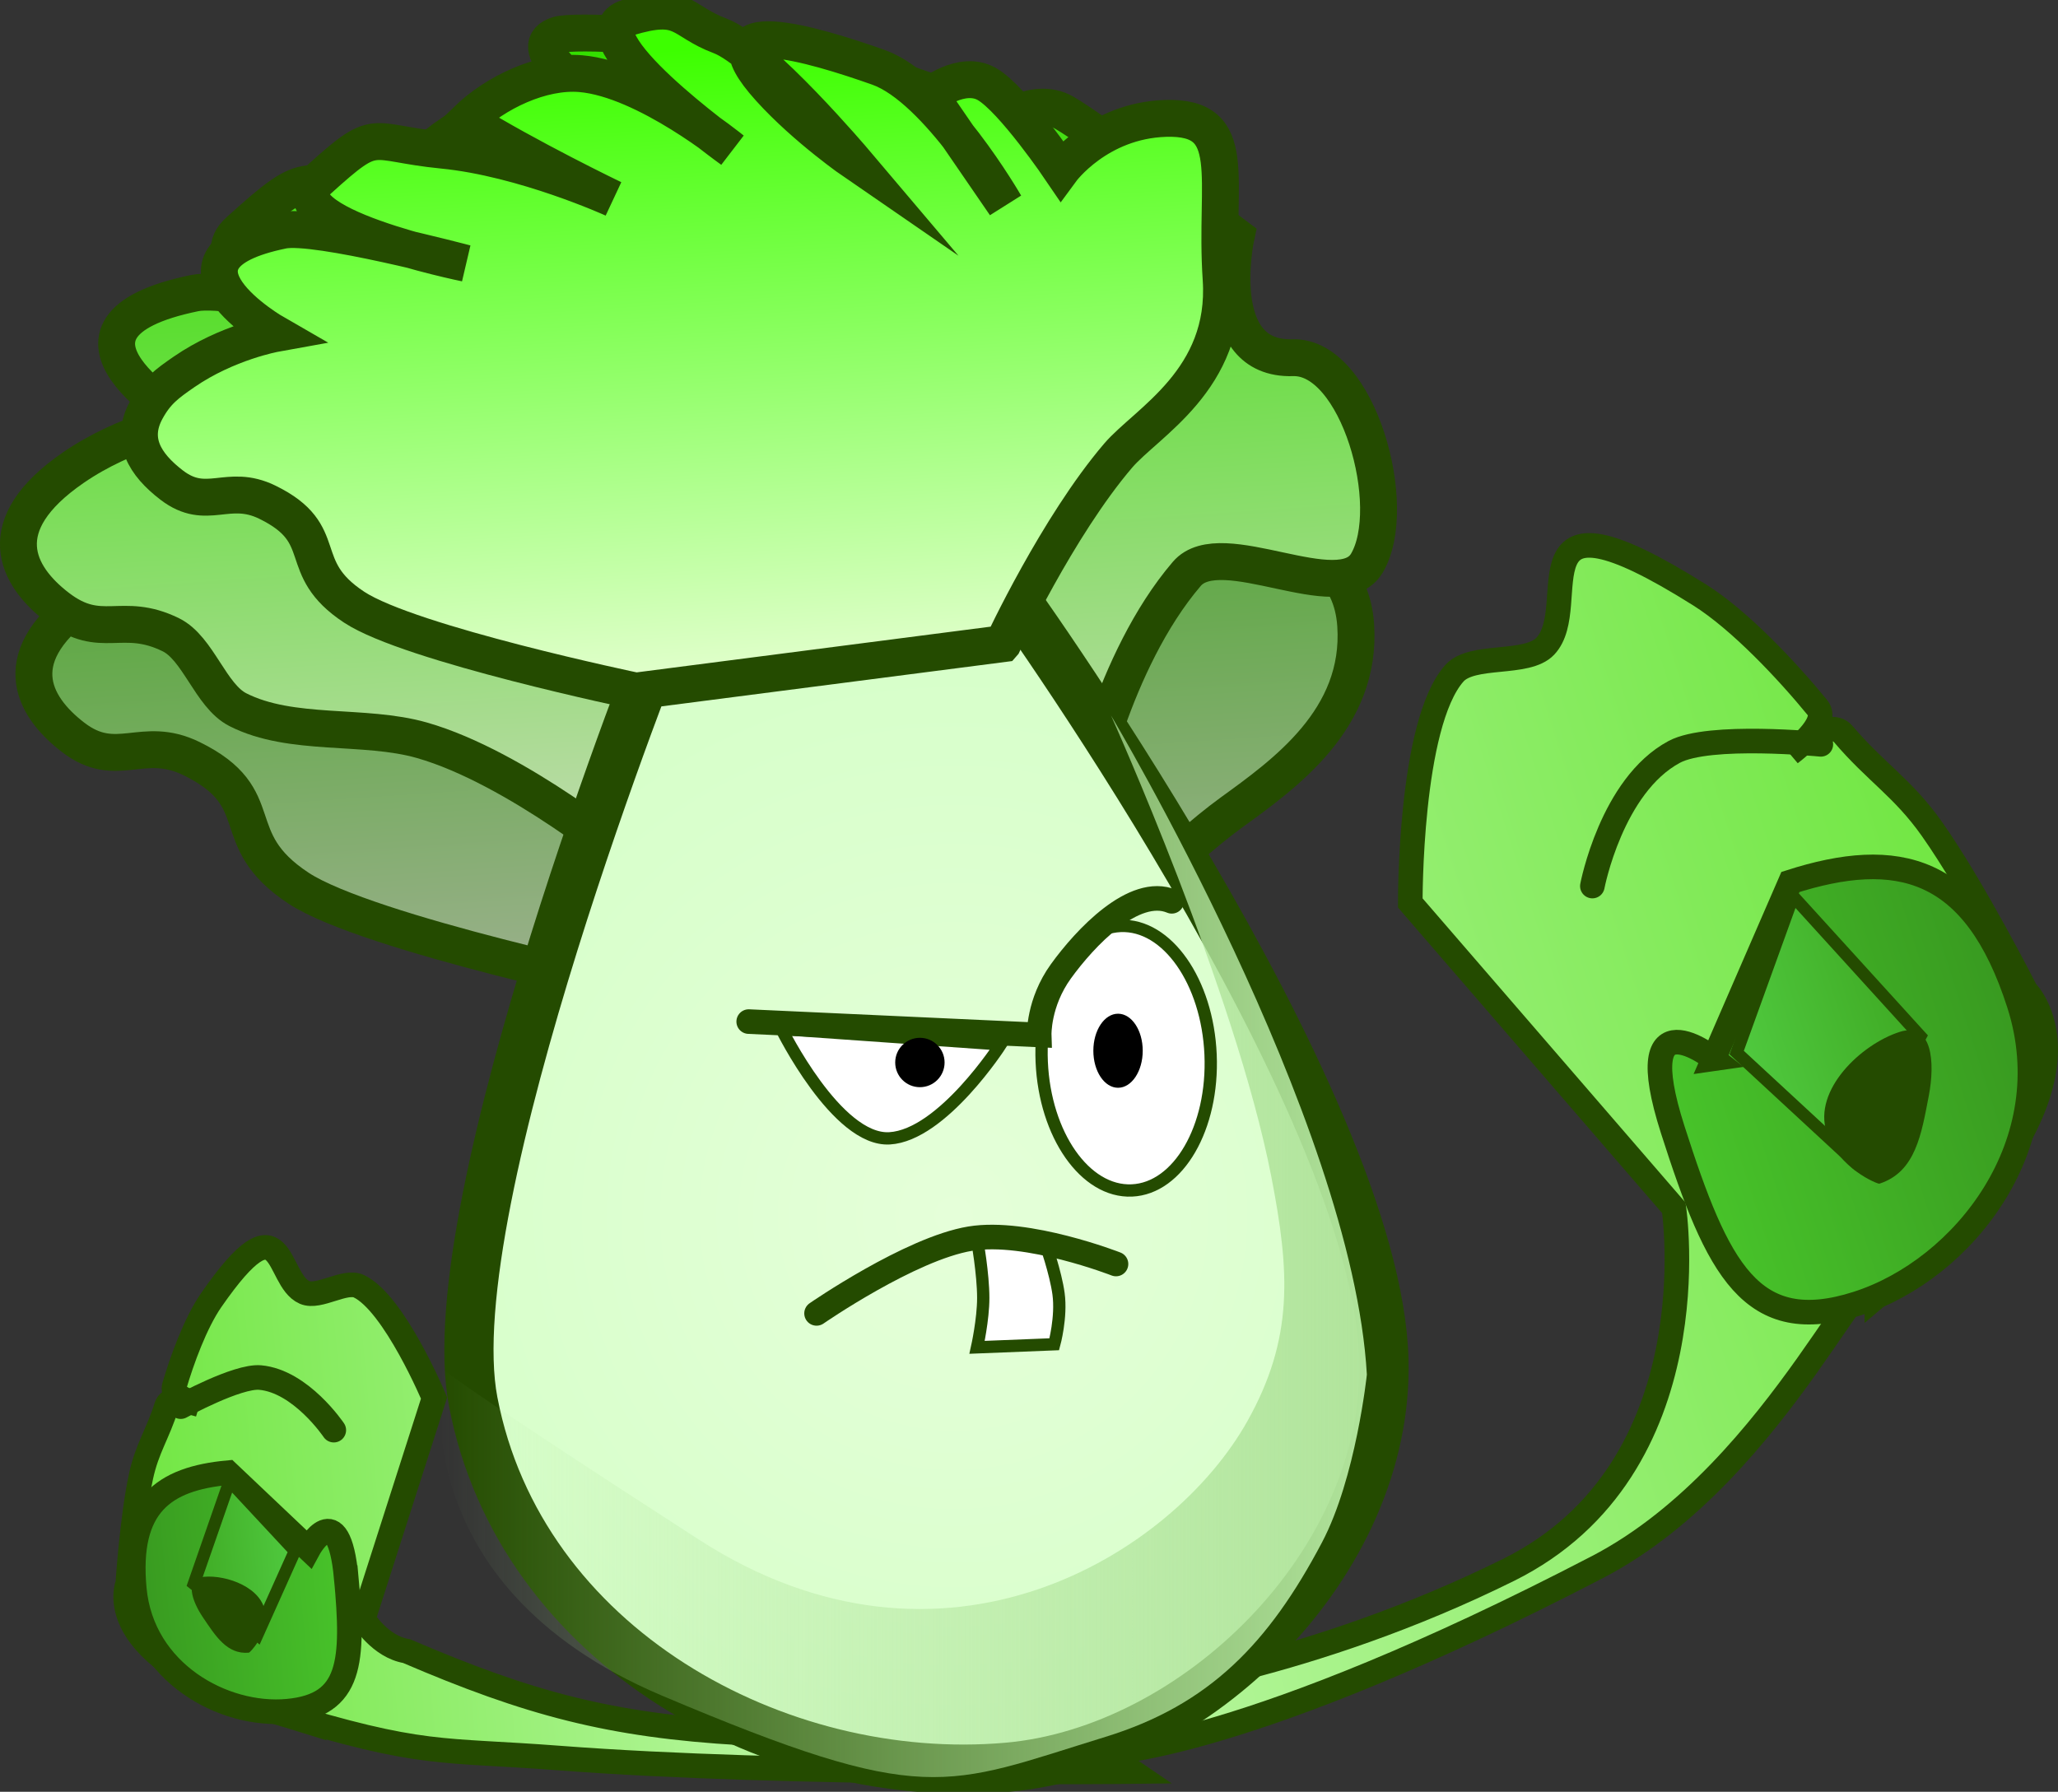 <svg version="1.1" xmlns="http://www.w3.org/2000/svg" xmlns:xlink="http://www.w3.org/1999/xlink" width="83.685" height="72.865" viewBox="0,0,83.685,72.865"><rect x="0" y="0" width="83.685" height="72.865" fill="#333333" stroke="none"/><defs><linearGradient x1="284.422" y1="172.036" x2="218.092" y2="193.302" gradientUnits="userSpaceOnUse" id="color-1"><stop offset="0" stop-color="#6fe640"/><stop offset="1" stop-color="#dfffd2"/></linearGradient><linearGradient x1="284.653" y1="174.962" x2="270.395" y2="179.533" gradientUnits="userSpaceOnUse" id="color-2"><stop offset="0" stop-color="#389920"/><stop offset="1" stop-color="#48c42a"/></linearGradient><linearGradient x1="279.874" y1="173.879" x2="272.906" y2="176.113" gradientUnits="userSpaceOnUse" id="color-3"><stop offset="0" stop-color="#3faa24"/><stop offset="1" stop-color="#50ca3f"/></linearGradient><linearGradient x1="207.218" y1="196.764" x2="247.168" y2="193.059" gradientUnits="userSpaceOnUse" id="color-4"><stop offset="0" stop-color="#6fe640"/><stop offset="1" stop-color="#dfffd2"/></linearGradient><linearGradient x1="207.756" y1="198.367" x2="216.343" y2="197.57" gradientUnits="userSpaceOnUse" id="color-5"><stop offset="0" stop-color="#389920"/><stop offset="1" stop-color="#48c42a"/></linearGradient><linearGradient x1="210.044" y1="196.715" x2="214.241" y2="196.325" gradientUnits="userSpaceOnUse" id="color-6"><stop offset="0" stop-color="#3faa24"/><stop offset="1" stop-color="#50ca3f"/></linearGradient><linearGradient x1="231.532" y1="141.239" x2="233.78" y2="174.496" gradientUnits="userSpaceOnUse" id="color-7"><stop offset="0" stop-color="#26a200"/><stop offset="1" stop-color="#a3b196"/></linearGradient><linearGradient x1="230.903" y1="135.958" x2="233.151" y2="169.215" gradientUnits="userSpaceOnUse" id="color-8"><stop offset="0" stop-color="#34e000"/><stop offset="1" stop-color="#c9dab9"/></linearGradient><radialGradient cx="241.025" cy="182.601" r="22.281" gradientUnits="userSpaceOnUse" id="color-9"><stop offset="0" stop-color="#e5ffd9"/><stop offset="1" stop-color="#d7ffca"/></radialGradient><linearGradient x1="230.537" y1="135.139" x2="232.358" y2="162.081" gradientUnits="userSpaceOnUse" id="color-10"><stop offset="0" stop-color="#3dff00"/><stop offset="1" stop-color="#ebffd8"/></linearGradient><linearGradient x1="220.123" y1="183.85" x2="257.821" y2="183.85" gradientUnits="userSpaceOnUse" id="color-11"><stop offset="0" stop-color="#b1e49c" stop-opacity="0"/><stop offset="1" stop-color="#b1e49c"/></linearGradient></defs><g transform="translate(-202.241,-133.168)"><g data-paper-data="{&quot;isPaintingLayer&quot;:true}" fill-rule="nonzero" stroke-linejoin="miter" stroke-miterlimit="10" stroke-dasharray="" stroke-dashoffset="0" style="mix-blend-mode: normal"><path d="M267.2,196.893c-14.319,7.442 -20.059,7.555 -20.059,7.555l1.093,-2.519c0,0 7.296,-0.924 15.355,-4.923c8.322,-4.13 6.716,-14.719 6.716,-14.719l-10.717,-12.4c0,0 -0.041,-7.271 1.79,-9.337c0.727,-0.82 2.944,-0.307 3.698,-1.102c1.566,-1.649 -1.488,-6.971 6.28,-2.085c1.641,1.032 3.563,3.084 4.791,4.584c0.537,0.656 -1.1,1.854 -1.1,1.854c0,0 1.54,-1.497 2.14,-0.79c1.327,1.563 2.429,2.191 3.611,3.866c1.706,2.416 3.821,6.592 3.821,6.592c0,0 4.058,3.89 -6.051,12.415c0.025,-3.281 -3.801,7.076 -11.369,11.01z" data-paper-data="{&quot;origPos&quot;:null,&quot;origRot&quot;:0,&quot;index&quot;:null}" fill="url(#color-1)" stroke="#244b00" stroke-width="1" stroke-linecap="butt"/><path d="M271.923,176.223l3.122,-7.189c4.323,-1.386 7.483,-0.7 9.297,4.958c1.814,5.658 -2.252,10.799 -6.575,12.185c-4.323,1.386 -5.69,-1.402 -7.504,-7.06c-1.814,-5.658 1.661,-2.894 1.661,-2.894z" data-paper-data="{&quot;origPos&quot;:null,&quot;index&quot;:null,&quot;origRot&quot;:0}" fill="url(#color-2)" stroke="#244b00" stroke-width="1" stroke-linecap="butt"/><path d="M277.622,180.376l-4.762,-4.404l2.297,-6.355l5.175,5.693z" data-paper-data="{&quot;origPos&quot;:null,&quot;origRot&quot;:0,&quot;index&quot;:null}" fill="url(#color-3)" stroke="#244b00" stroke-width="0.5" stroke-linecap="butt"/><path d="M279.485,175.132c1.329,-0.426 1.451,1.233 1.186,2.603c-0.296,1.529 -0.526,3.094 -2.01,3.569c-0.063,0.02 -1.671,-0.616 -2.146,-2.096c-0.552,-1.722 1.411,-3.577 2.97,-4.076z" data-paper-data="{&quot;origPos&quot;:null,&quot;index&quot;:null,&quot;origRot&quot;:0}" fill="#244b00" stroke="#244b00" stroke-width="0" stroke-linecap="butt"/><path d="M266.992,169.2c0,0 0.777,-4.089 3.33,-5.456c1.422,-0.761 5.96,-0.307 5.96,-0.307" data-paper-data="{&quot;origPos&quot;:null,&quot;index&quot;:null,&quot;origRot&quot;:0}" fill="none" stroke="#244b00" stroke-width="1" stroke-linecap="round"/><path d="M213.445,202.781c-7.282,-2.236 -6.009,-5.213 -6.009,-5.213c0,0 0.178,-2.69 0.537,-4.356c0.249,-1.155 0.69,-1.736 1.041,-2.864c0.158,-0.509 1.312,-0.064 1.312,-0.064c0,0 -1.138,-0.266 -1.001,-0.734c0.312,-1.072 0.868,-2.593 1.504,-3.511c3.013,-4.343 2.596,-0.833 3.799,-0.313c0.579,0.251 1.638,-0.522 2.208,-0.251c1.436,0.681 3.056,4.544 3.056,4.544l-2.88,8.99c0,0 0.686,1.128 1.759,1.301c4.983,2.139 8.272,3.02 13.614,3.329c5.174,0.3 13.204,-0.272 13.204,-0.272l2.705,1.843c0,0 -14.033,0.162 -23.301,-0.549c-4.899,-0.376 -5.512,-0.027 -11.549,-1.881z" data-paper-data="{&quot;origPos&quot;:null,&quot;origRot&quot;:0}" fill="url(#color-4)" stroke="#244b00" stroke-width="1" stroke-linecap="butt"/><path d="M216.32,197.32c0.316,3.408 0.221,5.194 -2.383,5.435c-2.604,0.241 -5.919,-1.565 -6.235,-4.973c-0.316,-3.408 1.204,-4.485 3.807,-4.726l3.277,3.105c0,0 1.217,-2.249 1.533,1.159z" data-paper-data="{&quot;origPos&quot;:null,&quot;origRot&quot;:0}" fill="url(#color-5)" stroke="#244b00" stroke-width="1" stroke-linecap="butt"/><path d="M210.123,197.576l1.457,-4.185l2.652,2.849l-1.529,3.409z" data-paper-data="{&quot;origPos&quot;:null,&quot;origRot&quot;:0}" fill="url(#color-6)" stroke="#244b00" stroke-width="0.5" stroke-linecap="butt"/><path d="M213.027,198.78c0.083,0.892 -0.626,1.592 -0.664,1.595c-0.893,0.083 -1.368,-0.694 -1.871,-1.438c-0.45,-0.666 -0.76,-1.573 0.041,-1.647c0.939,-0.087 2.398,0.452 2.494,1.49z" data-paper-data="{&quot;origPos&quot;:null,&quot;origRot&quot;:0}" fill="#244b00" stroke="#244b00" stroke-width="0" stroke-linecap="butt"/><path d="M209.59,190.37c0,0 2.302,-1.265 3.228,-1.183c1.661,0.148 2.996,2.139 2.996,2.139" data-paper-data="{&quot;origPos&quot;:null,&quot;origRot&quot;:0}" fill="none" stroke="#244b00" stroke-width="1" stroke-linecap="round"/><path d="M246.944,171.116l-18.421,2.38c0,0 -11.333,-2.362 -14.141,-4.209c-3.071,-2.02 -1.053,-3.653 -4.354,-5.27c-2.004,-0.982 -3.04,0.495 -4.811,-0.863c-1.694,-1.299 -2.765,-3.343 0.622,-5.68c2.162,-1.492 4.578,-1.926 4.578,-1.926c0,0 -6.551,-3.762 0.372,-5.18c1.679,-0.344 9.188,1.653 9.188,1.653c0,0 -9.81,-1.992 -7.398,-4.175c3.038,-2.75 2.444,-1.874 6.243,-1.502c4.079,0.399 8.565,2.442 8.565,2.442c0,0 -4.313,-2.075 -7.342,-3.959c1.422,-1.374 3.743,-2.492 5.714,-2.323c3.273,0.281 7.586,3.823 7.586,3.823c0,0 -10.598,-5.605 -7.773,-6.463c0.621,-0.189 5.129,-0.025 7.182,0.745c2.053,0.771 6.775,6.346 6.775,6.346c0,0 -2.477,-1.704 -4.297,-3.719c-3.534,-3.913 2.191,-2.211 5.462,-1.051c2.995,1.062 6.361,6.902 6.361,6.902l-3.771,-5.492c0,0 1.589,-1.29 2.854,-0.568c1.307,0.747 3.735,4.333 3.735,4.333l1.184,7.593c0,0 6.007,-0.849 6.311,3.637c0.259,3.828 -2.907,6.06 -5.06,7.623c-2.286,1.659 -5.364,4.903 -5.364,4.903z" data-paper-data="{&quot;origPos&quot;:null,&quot;origRot&quot;:0}" fill="url(#color-7)" stroke="#244b00" stroke-width="1.5" stroke-linecap="butt"/><path d="M246.315,165.835l-18.421,2.38c0,0 -4.644,-3.843 -8.495,-4.943c-2.357,-0.674 -5.302,-0.134 -7.487,-1.245c-1.108,-0.564 -1.609,-2.5 -2.726,-3.047c-2.004,-0.982 -2.827,0.251 -4.598,-1.107c-1.694,-1.299 -2.765,-3.343 0.622,-5.68c2.162,-1.492 4.578,-1.926 4.578,-1.926c0,0 -6.551,-3.762 0.372,-5.18c1.679,-0.344 9.188,1.653 9.188,1.653c0,0 -9.81,-1.992 -7.398,-4.175c3.038,-2.75 2.444,-1.874 6.243,-1.502c4.079,0.399 8.565,2.442 8.565,2.442c0,0 -4.313,-2.075 -7.342,-3.959c1.422,-1.374 3.743,-2.492 5.714,-2.323c3.273,0.281 7.586,3.823 7.586,3.823c0,0 -10.598,-5.605 -7.773,-6.463c0.621,-0.189 5.129,-0.025 7.182,0.745c2.053,0.771 6.775,6.346 6.775,6.346c0,0 -2.477,-1.704 -4.297,-3.719c-3.534,-3.913 2.191,-2.211 5.462,-1.051c2.995,1.062 6.361,6.902 6.361,6.902l-3.771,-5.492c0,0 1.589,-1.29 2.854,-0.568c1.307,0.747 6.996,5.031 6.996,5.031c0,0 -1.099,5.041 2.305,4.937c2.656,-0.081 4.37,6.074 3.011,8.357c-1.099,1.846 -5.926,-1.199 -7.322,0.435c-3.046,3.563 -4.183,9.33 -4.183,9.33z" data-paper-data="{&quot;origPos&quot;:null,&quot;origRot&quot;:0}" fill="url(#color-8)" stroke="#244b00" stroke-width="1.5" stroke-linecap="butt"/><path d="M242.993,156.788c0,0 15.26,21.019 15.523,31.693c0.204,8.28 -7.662,15.885 -15.311,16.553c-9.383,0.819 -19.811,-4.89 -21.722,-14.863c-1.543,-8.051 7.722,-31.259 7.722,-31.259z" data-paper-data="{&quot;origPos&quot;:null,&quot;origRot&quot;:0}" fill="url(#color-9)" stroke="#244b00" stroke-width="2" stroke-linecap="butt"/><path d="M243.023,159.343l-14.923,1.928c0,0 -9.181,-1.914 -11.456,-3.41c-2.488,-1.636 -0.853,-2.959 -3.527,-4.269c-1.623,-0.796 -2.463,0.401 -3.897,-0.699c-1.103,-0.846 -1.697,-1.84 -1.028,-3.059c0.411,-0.75 0.828,-1.056 1.532,-1.542c1.751,-1.208 3.709,-1.561 3.709,-1.561c0,0 -5.308,-3.047 0.301,-4.196c1.36,-0.279 7.444,1.339 7.444,1.339c0,0 -7.947,-1.614 -5.994,-3.382c2.461,-2.228 1.98,-1.518 5.057,-1.217c3.304,0.323 6.939,1.978 6.939,1.978c0,0 -3.494,-1.681 -5.948,-3.207c1.152,-1.113 3.033,-2.019 4.629,-1.882c2.652,0.228 6.146,3.097 6.146,3.097c0,0 -6.529,-4.68 -4.24,-5.375c2.289,-0.695 2.098,0.118 3.761,0.743c1.663,0.624 5.489,5.141 5.489,5.141c0,0 -2.007,-1.38 -3.481,-3.013c-2.863,-3.17 1.775,-1.791 4.425,-0.852c2.426,0.86 5.153,5.591 5.153,5.591l-3.055,-4.45c0,0 1.288,-1.045 2.312,-0.46c1.059,0.605 3.025,3.51 3.025,3.51c0,0 1.486,-2.029 4.244,-2.113c3.057,-0.093 1.979,2.442 2.256,6.533c0.277,4.09 -3.032,5.829 -4.187,7.18c-2.467,2.887 -4.685,7.646 -4.685,7.646z" data-paper-data="{&quot;origPos&quot;:null,&quot;origRot&quot;:0}" fill="url(#color-10)" stroke="#244b00" stroke-width="1.5" stroke-linecap="butt"/><path d="M251.467,176.053c0.128,2.97 -1.306,5.444 -3.202,5.526c-1.896,0.082 -3.536,-2.26 -3.664,-5.23c-0.128,-2.97 1.306,-5.444 3.202,-5.526c1.896,-0.082 3.536,2.26 3.664,5.23z" data-paper-data="{&quot;origRot&quot;:0,&quot;origPos&quot;:null}" fill="#ffffff" stroke="#244b00" stroke-width="0.5" stroke-linecap="butt"/><path d="M242.935,175.639c0,0 -2.371,3.694 -4.522,3.82c-2.147,0.125 -4.396,-4.448 -4.396,-4.448z" data-paper-data="{&quot;origPos&quot;:null}" fill="#ffffff" stroke="#244b00" stroke-width="0.5" stroke-linecap="butt"/><path d="M249.889,169.82c-1.533,-0.644 -3.537,1.501 -4.51,2.85c-0.923,1.28 -0.881,2.585 -0.881,2.585l-11.812,-0.543" data-paper-data="{&quot;origPos&quot;:null}" fill="none" stroke="#244b00" stroke-width="1" stroke-linecap="round"/><path d="M240.651,176.375c0,0.555 -0.45,1.004 -1.004,1.004c-0.555,0 -1.004,-0.45 -1.004,-1.004c0,-0.555 0.45,-1.004 1.004,-1.004c0.555,0 1.004,0.45 1.004,1.004z" data-paper-data="{&quot;origPos&quot;:null}" fill="#000000" stroke="none" stroke-width="0" stroke-linecap="butt"/><path d="M248.708,175.897c0,0.832 -0.45,1.506 -1.004,1.506c-0.555,0 -1.004,-0.674 -1.004,-1.506c0,-0.832 0.45,-1.506 1.004,-1.506c0.555,0 1.004,0.674 1.004,1.506z" data-paper-data="{&quot;origPos&quot;:null}" fill="#000000" stroke="none" stroke-width="0" stroke-linecap="butt"/><path d="M241.972,187.958c0,0 0.251,-1.127 0.251,-2.008c0,-0.98 -0.251,-2.385 -0.251,-2.385l2.762,0.126c0,0 0.434,1.227 0.551,2.093c0.128,0.947 -0.174,2.049 -0.174,2.049z" data-paper-data="{&quot;origPos&quot;:null}" fill="#ffffff" stroke="#244b00" stroke-width="0.5" stroke-linecap="butt"/><path d="M235.445,186.578c0,0 3.812,-2.637 6.251,-3.04c2.312,-0.381 5.925,1.031 5.925,1.031" data-paper-data="{&quot;origPos&quot;:null}" fill="none" stroke="#244b00" stroke-width="1" stroke-linecap="round"/><path d="M229.161,202.123c-10.768,-4.558 -8.917,-13.286 -8.917,-13.286c0,0 0.473,0.525 10.424,6.945c9.95,6.42 19.26,0.597 22.296,-4.822c1.893,-3.379 1.723,-6.08 0.972,-9.945c-1.461,-7.514 -6.517,-18.75 -6.517,-18.75c0,0 9.819,16.455 10.403,26.801c0,0 -0.443,4.206 -1.825,6.826c-2.167,4.109 -4.588,6.609 -8.802,7.906c-6.554,2.017 -7.266,2.882 -18.034,-1.675z" data-paper-data="{&quot;origPos&quot;:null}" fill="url(#color-11)" stroke="#244b00" stroke-width="0" stroke-linecap="butt"/></g></g></svg>